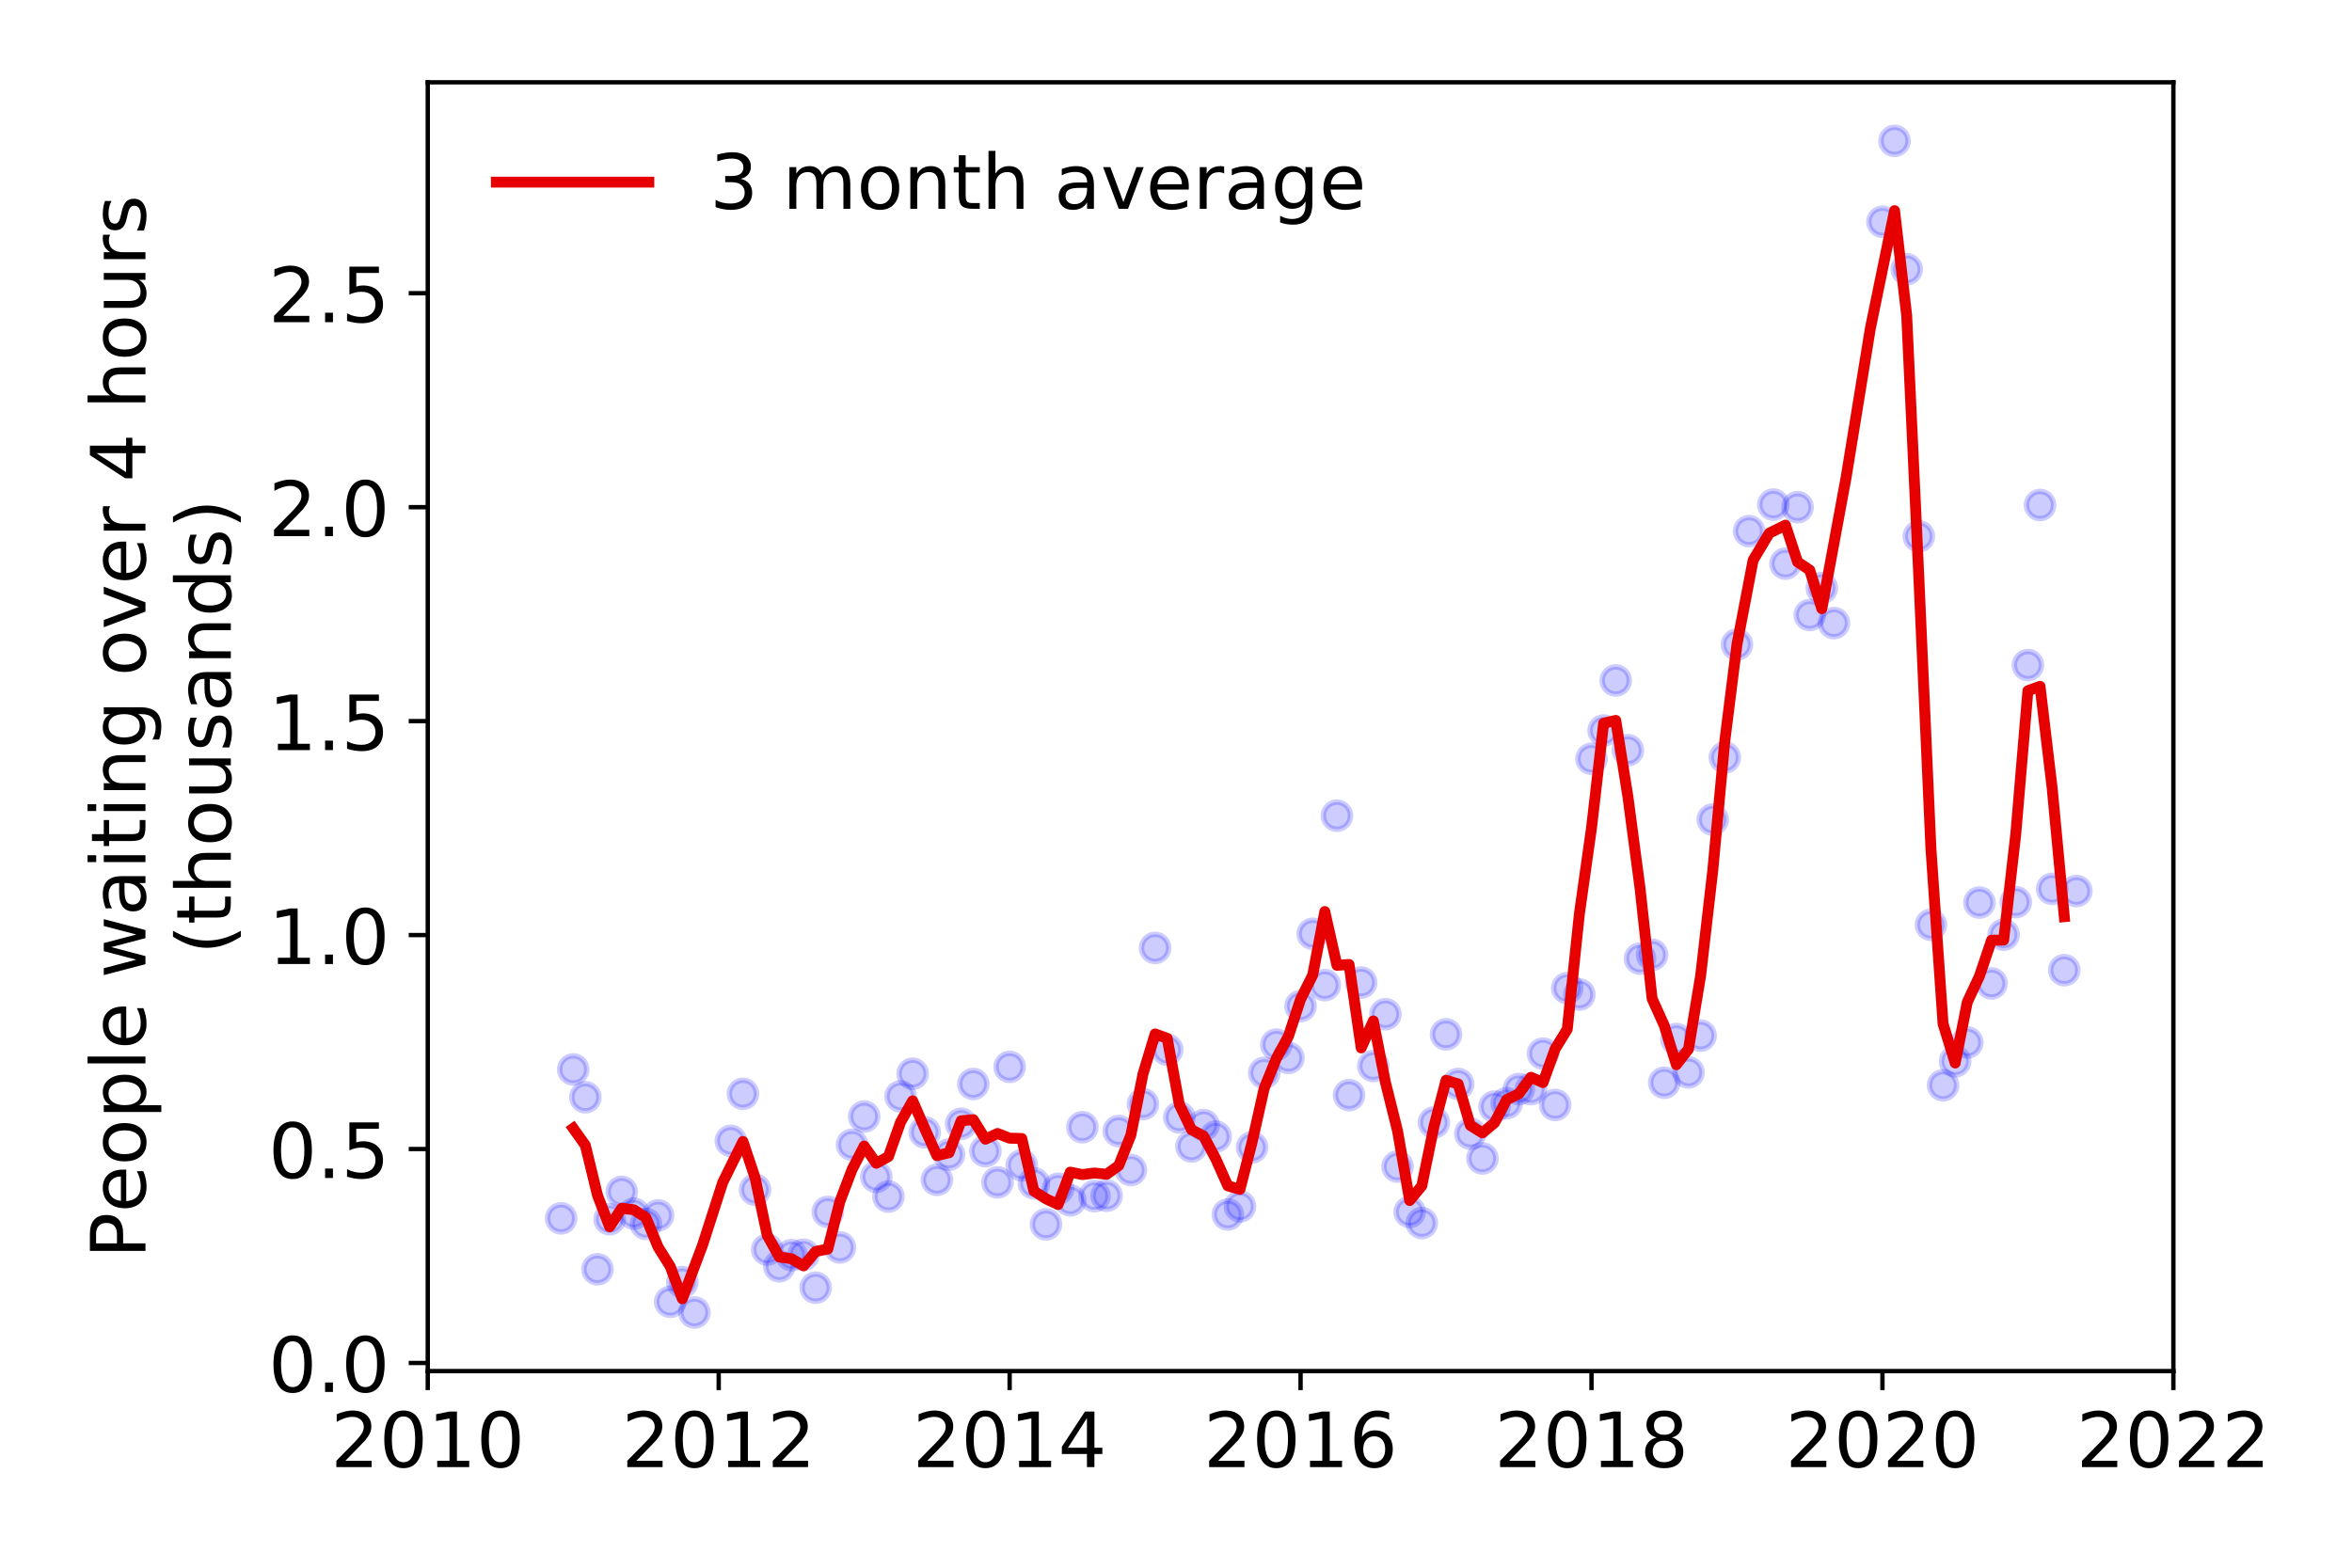 <?xml version="1.0" encoding="utf-8" standalone="no"?>
<!DOCTYPE svg PUBLIC "-//W3C//DTD SVG 1.1//EN"
  "http://www.w3.org/Graphics/SVG/1.1/DTD/svg11.dtd">
<!-- Created with matplotlib (https://matplotlib.org/) -->
<svg height="288pt" version="1.1" viewBox="0 0 432 288" width="432pt" xmlns="http://www.w3.org/2000/svg" xmlns:xlink="http://www.w3.org/1999/xlink">
 <defs>
  <style type="text/css">
*{stroke-linecap:butt;stroke-linejoin:round;}
  </style>
 </defs>
 <g id="figure_1">
  <g id="patch_1">
   <path d="M 0 288 
L 432 288 
L 432 0 
L 0 0 
z
" style="fill:#ffffff;"/>
  </g>
  <g id="axes_1">
   <g id="patch_2">
    <path d="M 78.57 251.88 
L 399.192 251.88 
L 399.192 15.12 
L 78.57 15.12 
z
" style="fill:#ffffff;"/>
   </g>
   <g id="matplotlib.axis_1">
    <g id="xtick_1">
     <g id="line2d_1">
      <defs>
       <path d="M 0 0 
L 0 3.5 
" id="mf8742d6512" style="stroke:#000000;stroke-width:0.8;"/>
      </defs>
      <g>
       <use style="stroke:#000000;stroke-width:0.8;" x="78.57" xlink:href="#mf8742d6512" y="251.88"/>
      </g>
     </g>
     <g id="text_1">
      <!-- 2010 -->
      <defs>
       <path d="M 19.188 8.297 
L 53.609 8.297 
L 53.609 0 
L 7.328 0 
L 7.328 8.297 
Q 12.938 14.109 22.625 23.891 
Q 32.328 33.688 34.812 36.531 
Q 39.547 41.844 41.422 45.531 
Q 43.312 49.219 43.312 52.781 
Q 43.312 58.594 39.234 62.25 
Q 35.156 65.922 28.609 65.922 
Q 23.969 65.922 18.812 64.312 
Q 13.672 62.703 7.812 59.422 
L 7.812 69.391 
Q 13.766 71.781 18.938 73 
Q 24.125 74.219 28.422 74.219 
Q 39.75 74.219 46.484 68.547 
Q 53.219 62.891 53.219 53.422 
Q 53.219 48.922 51.531 44.891 
Q 49.859 40.875 45.406 35.406 
Q 44.188 33.984 37.641 27.219 
Q 31.109 20.453 19.188 8.297 
z
" id="DejaVuSans-50"/>
       <path d="M 31.781 66.406 
Q 24.172 66.406 20.328 58.906 
Q 16.5 51.422 16.5 36.375 
Q 16.5 21.391 20.328 13.891 
Q 24.172 6.391 31.781 6.391 
Q 39.453 6.391 43.281 13.891 
Q 47.125 21.391 47.125 36.375 
Q 47.125 51.422 43.281 58.906 
Q 39.453 66.406 31.781 66.406 
z
M 31.781 74.219 
Q 44.047 74.219 50.516 64.516 
Q 56.984 54.828 56.984 36.375 
Q 56.984 17.969 50.516 8.266 
Q 44.047 -1.422 31.781 -1.422 
Q 19.531 -1.422 13.062 8.266 
Q 6.594 17.969 6.594 36.375 
Q 6.594 54.828 13.062 64.516 
Q 19.531 74.219 31.781 74.219 
z
" id="DejaVuSans-48"/>
       <path d="M 12.406 8.297 
L 28.516 8.297 
L 28.516 63.922 
L 10.984 60.406 
L 10.984 69.391 
L 28.422 72.906 
L 38.281 72.906 
L 38.281 8.297 
L 54.391 8.297 
L 54.391 0 
L 12.406 0 
z
" id="DejaVuSans-49"/>
      </defs>
      <g transform="translate(60.755 269.518)scale(0.14 -0.14)">
       <use xlink:href="#DejaVuSans-50"/>
       <use x="63.623" xlink:href="#DejaVuSans-48"/>
       <use x="127.246" xlink:href="#DejaVuSans-49"/>
       <use x="190.869" xlink:href="#DejaVuSans-48"/>
      </g>
     </g>
    </g>
    <g id="xtick_2">
     <g id="line2d_2">
      <g>
       <use style="stroke:#000000;stroke-width:0.8;" x="132.007" xlink:href="#mf8742d6512" y="251.88"/>
      </g>
     </g>
     <g id="text_2">
      <!-- 2012 -->
      <g transform="translate(114.192 269.518)scale(0.14 -0.14)">
       <use xlink:href="#DejaVuSans-50"/>
       <use x="63.623" xlink:href="#DejaVuSans-48"/>
       <use x="127.246" xlink:href="#DejaVuSans-49"/>
       <use x="190.869" xlink:href="#DejaVuSans-50"/>
      </g>
     </g>
    </g>
    <g id="xtick_3">
     <g id="line2d_3">
      <g>
       <use style="stroke:#000000;stroke-width:0.8;" x="185.444" xlink:href="#mf8742d6512" y="251.88"/>
      </g>
     </g>
     <g id="text_3">
      <!-- 2014 -->
      <defs>
       <path d="M 37.797 64.312 
L 12.891 25.391 
L 37.797 25.391 
z
M 35.203 72.906 
L 47.609 72.906 
L 47.609 25.391 
L 58.016 25.391 
L 58.016 17.188 
L 47.609 17.188 
L 47.609 0 
L 37.797 0 
L 37.797 17.188 
L 4.891 17.188 
L 4.891 26.703 
z
" id="DejaVuSans-52"/>
      </defs>
      <g transform="translate(167.629 269.518)scale(0.14 -0.14)">
       <use xlink:href="#DejaVuSans-50"/>
       <use x="63.623" xlink:href="#DejaVuSans-48"/>
       <use x="127.246" xlink:href="#DejaVuSans-49"/>
       <use x="190.869" xlink:href="#DejaVuSans-52"/>
      </g>
     </g>
    </g>
    <g id="xtick_4">
     <g id="line2d_4">
      <g>
       <use style="stroke:#000000;stroke-width:0.8;" x="238.881" xlink:href="#mf8742d6512" y="251.88"/>
      </g>
     </g>
     <g id="text_4">
      <!-- 2016 -->
      <defs>
       <path d="M 33.016 40.375 
Q 26.375 40.375 22.484 35.828 
Q 18.609 31.297 18.609 23.391 
Q 18.609 15.531 22.484 10.953 
Q 26.375 6.391 33.016 6.391 
Q 39.656 6.391 43.531 10.953 
Q 47.406 15.531 47.406 23.391 
Q 47.406 31.297 43.531 35.828 
Q 39.656 40.375 33.016 40.375 
z
M 52.594 71.297 
L 52.594 62.312 
Q 48.875 64.062 45.094 64.984 
Q 41.312 65.922 37.594 65.922 
Q 27.828 65.922 22.672 59.328 
Q 17.531 52.734 16.797 39.406 
Q 19.672 43.656 24.016 45.922 
Q 28.375 48.188 33.594 48.188 
Q 44.578 48.188 50.953 41.516 
Q 57.328 34.859 57.328 23.391 
Q 57.328 12.156 50.688 5.359 
Q 44.047 -1.422 33.016 -1.422 
Q 20.359 -1.422 13.672 8.266 
Q 6.984 17.969 6.984 36.375 
Q 6.984 53.656 15.188 63.938 
Q 23.391 74.219 37.203 74.219 
Q 40.922 74.219 44.703 73.484 
Q 48.484 72.75 52.594 71.297 
z
" id="DejaVuSans-54"/>
      </defs>
      <g transform="translate(221.066 269.518)scale(0.14 -0.14)">
       <use xlink:href="#DejaVuSans-50"/>
       <use x="63.623" xlink:href="#DejaVuSans-48"/>
       <use x="127.246" xlink:href="#DejaVuSans-49"/>
       <use x="190.869" xlink:href="#DejaVuSans-54"/>
      </g>
     </g>
    </g>
    <g id="xtick_5">
     <g id="line2d_5">
      <g>
       <use style="stroke:#000000;stroke-width:0.8;" x="292.318" xlink:href="#mf8742d6512" y="251.88"/>
      </g>
     </g>
     <g id="text_5">
      <!-- 2018 -->
      <defs>
       <path d="M 31.781 34.625 
Q 24.75 34.625 20.719 30.859 
Q 16.703 27.094 16.703 20.516 
Q 16.703 13.922 20.719 10.156 
Q 24.75 6.391 31.781 6.391 
Q 38.812 6.391 42.859 10.172 
Q 46.922 13.969 46.922 20.516 
Q 46.922 27.094 42.891 30.859 
Q 38.875 34.625 31.781 34.625 
z
M 21.922 38.812 
Q 15.578 40.375 12.031 44.719 
Q 8.5 49.078 8.5 55.328 
Q 8.5 64.062 14.719 69.141 
Q 20.953 74.219 31.781 74.219 
Q 42.672 74.219 48.875 69.141 
Q 55.078 64.062 55.078 55.328 
Q 55.078 49.078 51.531 44.719 
Q 48 40.375 41.703 38.812 
Q 48.828 37.156 52.797 32.312 
Q 56.781 27.484 56.781 20.516 
Q 56.781 9.906 50.312 4.234 
Q 43.844 -1.422 31.781 -1.422 
Q 19.734 -1.422 13.25 4.234 
Q 6.781 9.906 6.781 20.516 
Q 6.781 27.484 10.781 32.312 
Q 14.797 37.156 21.922 38.812 
z
M 18.312 54.391 
Q 18.312 48.734 21.844 45.562 
Q 25.391 42.391 31.781 42.391 
Q 38.141 42.391 41.719 45.562 
Q 45.312 48.734 45.312 54.391 
Q 45.312 60.062 41.719 63.234 
Q 38.141 66.406 31.781 66.406 
Q 25.391 66.406 21.844 63.234 
Q 18.312 60.062 18.312 54.391 
z
" id="DejaVuSans-56"/>
      </defs>
      <g transform="translate(274.503 269.518)scale(0.14 -0.14)">
       <use xlink:href="#DejaVuSans-50"/>
       <use x="63.623" xlink:href="#DejaVuSans-48"/>
       <use x="127.246" xlink:href="#DejaVuSans-49"/>
       <use x="190.869" xlink:href="#DejaVuSans-56"/>
      </g>
     </g>
    </g>
    <g id="xtick_6">
     <g id="line2d_6">
      <g>
       <use style="stroke:#000000;stroke-width:0.8;" x="345.755" xlink:href="#mf8742d6512" y="251.88"/>
      </g>
     </g>
     <g id="text_6">
      <!-- 2020 -->
      <g transform="translate(327.94 269.518)scale(0.14 -0.14)">
       <use xlink:href="#DejaVuSans-50"/>
       <use x="63.623" xlink:href="#DejaVuSans-48"/>
       <use x="127.246" xlink:href="#DejaVuSans-50"/>
       <use x="190.869" xlink:href="#DejaVuSans-48"/>
      </g>
     </g>
    </g>
    <g id="xtick_7">
     <g id="line2d_7">
      <g>
       <use style="stroke:#000000;stroke-width:0.8;" x="399.192" xlink:href="#mf8742d6512" y="251.88"/>
      </g>
     </g>
     <g id="text_7">
      <!-- 2022 -->
      <g transform="translate(381.377 269.518)scale(0.14 -0.14)">
       <use xlink:href="#DejaVuSans-50"/>
       <use x="63.623" xlink:href="#DejaVuSans-48"/>
       <use x="127.246" xlink:href="#DejaVuSans-50"/>
       <use x="190.869" xlink:href="#DejaVuSans-50"/>
      </g>
     </g>
    </g>
   </g>
   <g id="matplotlib.axis_2">
    <g id="ytick_1">
     <g id="line2d_8">
      <defs>
       <path d="M 0 0 
L -3.5 0 
" id="mf21aa7da77" style="stroke:#000000;stroke-width:0.8;"/>
      </defs>
      <g>
       <use style="stroke:#000000;stroke-width:0.8;" x="78.57" xlink:href="#mf21aa7da77" y="250.394"/>
      </g>
     </g>
     <g id="text_8">
      <!-- 0.0 -->
      <defs>
       <path d="M 10.688 12.406 
L 21 12.406 
L 21 0 
L 10.688 0 
z
" id="DejaVuSans-46"/>
      </defs>
      <g transform="translate(49.306 255.713)scale(0.14 -0.14)">
       <use xlink:href="#DejaVuSans-48"/>
       <use x="63.623" xlink:href="#DejaVuSans-46"/>
       <use x="95.41" xlink:href="#DejaVuSans-48"/>
      </g>
     </g>
    </g>
    <g id="ytick_2">
     <g id="line2d_9">
      <g>
       <use style="stroke:#000000;stroke-width:0.8;" x="78.57" xlink:href="#mf21aa7da77" y="211.089"/>
      </g>
     </g>
     <g id="text_9">
      <!-- 0.5 -->
      <defs>
       <path d="M 10.797 72.906 
L 49.516 72.906 
L 49.516 64.594 
L 19.828 64.594 
L 19.828 46.734 
Q 21.969 47.469 24.109 47.828 
Q 26.266 48.188 28.422 48.188 
Q 40.625 48.188 47.75 41.5 
Q 54.891 34.812 54.891 23.391 
Q 54.891 11.625 47.562 5.094 
Q 40.234 -1.422 26.906 -1.422 
Q 22.312 -1.422 17.547 -0.641 
Q 12.797 0.141 7.719 1.703 
L 7.719 11.625 
Q 12.109 9.234 16.797 8.062 
Q 21.484 6.891 26.703 6.891 
Q 35.156 6.891 40.078 11.328 
Q 45.016 15.766 45.016 23.391 
Q 45.016 31 40.078 35.438 
Q 35.156 39.891 26.703 39.891 
Q 22.75 39.891 18.812 39.016 
Q 14.891 38.141 10.797 36.281 
z
" id="DejaVuSans-53"/>
      </defs>
      <g transform="translate(49.306 216.408)scale(0.14 -0.14)">
       <use xlink:href="#DejaVuSans-48"/>
       <use x="63.623" xlink:href="#DejaVuSans-46"/>
       <use x="95.41" xlink:href="#DejaVuSans-53"/>
      </g>
     </g>
    </g>
    <g id="ytick_3">
     <g id="line2d_10">
      <g>
       <use style="stroke:#000000;stroke-width:0.8;" x="78.57" xlink:href="#mf21aa7da77" y="171.783"/>
      </g>
     </g>
     <g id="text_10">
      <!-- 1.0 -->
      <g transform="translate(49.306 177.102)scale(0.14 -0.14)">
       <use xlink:href="#DejaVuSans-49"/>
       <use x="63.623" xlink:href="#DejaVuSans-46"/>
       <use x="95.41" xlink:href="#DejaVuSans-48"/>
      </g>
     </g>
    </g>
    <g id="ytick_4">
     <g id="line2d_11">
      <g>
       <use style="stroke:#000000;stroke-width:0.8;" x="78.57" xlink:href="#mf21aa7da77" y="132.478"/>
      </g>
     </g>
     <g id="text_11">
      <!-- 1.5 -->
      <g transform="translate(49.306 137.797)scale(0.14 -0.14)">
       <use xlink:href="#DejaVuSans-49"/>
       <use x="63.623" xlink:href="#DejaVuSans-46"/>
       <use x="95.41" xlink:href="#DejaVuSans-53"/>
      </g>
     </g>
    </g>
    <g id="ytick_5">
     <g id="line2d_12">
      <g>
       <use style="stroke:#000000;stroke-width:0.8;" x="78.57" xlink:href="#mf21aa7da77" y="93.173"/>
      </g>
     </g>
     <g id="text_12">
      <!-- 2.0 -->
      <g transform="translate(49.306 98.492)scale(0.14 -0.14)">
       <use xlink:href="#DejaVuSans-50"/>
       <use x="63.623" xlink:href="#DejaVuSans-46"/>
       <use x="95.41" xlink:href="#DejaVuSans-48"/>
      </g>
     </g>
    </g>
    <g id="ytick_6">
     <g id="line2d_13">
      <g>
       <use style="stroke:#000000;stroke-width:0.8;" x="78.57" xlink:href="#mf21aa7da77" y="53.867"/>
      </g>
     </g>
     <g id="text_13">
      <!-- 2.5 -->
      <g transform="translate(49.306 59.186)scale(0.14 -0.14)">
       <use xlink:href="#DejaVuSans-50"/>
       <use x="63.623" xlink:href="#DejaVuSans-46"/>
       <use x="95.41" xlink:href="#DejaVuSans-53"/>
      </g>
     </g>
    </g>
    <g id="text_14">
     <!-- People waiting over 4 hours -->
     <defs>
      <path d="M 19.672 64.797 
L 19.672 37.406 
L 32.078 37.406 
Q 38.969 37.406 42.719 40.969 
Q 46.484 44.531 46.484 51.125 
Q 46.484 57.672 42.719 61.234 
Q 38.969 64.797 32.078 64.797 
z
M 9.812 72.906 
L 32.078 72.906 
Q 44.344 72.906 50.609 67.359 
Q 56.891 61.812 56.891 51.125 
Q 56.891 40.328 50.609 34.812 
Q 44.344 29.297 32.078 29.297 
L 19.672 29.297 
L 19.672 0 
L 9.812 0 
z
" id="DejaVuSans-80"/>
      <path d="M 56.203 29.594 
L 56.203 25.203 
L 14.891 25.203 
Q 15.484 15.922 20.484 11.062 
Q 25.484 6.203 34.422 6.203 
Q 39.594 6.203 44.453 7.469 
Q 49.312 8.734 54.109 11.281 
L 54.109 2.781 
Q 49.266 0.734 44.188 -0.344 
Q 39.109 -1.422 33.891 -1.422 
Q 20.797 -1.422 13.156 6.188 
Q 5.516 13.812 5.516 26.812 
Q 5.516 40.234 12.766 48.109 
Q 20.016 56 32.328 56 
Q 43.359 56 49.781 48.891 
Q 56.203 41.797 56.203 29.594 
z
M 47.219 32.234 
Q 47.125 39.594 43.094 43.984 
Q 39.062 48.391 32.422 48.391 
Q 24.906 48.391 20.391 44.141 
Q 15.875 39.891 15.188 32.172 
z
" id="DejaVuSans-101"/>
      <path d="M 30.609 48.391 
Q 23.391 48.391 19.188 42.75 
Q 14.984 37.109 14.984 27.297 
Q 14.984 17.484 19.156 11.844 
Q 23.344 6.203 30.609 6.203 
Q 37.797 6.203 41.984 11.859 
Q 46.188 17.531 46.188 27.297 
Q 46.188 37.016 41.984 42.703 
Q 37.797 48.391 30.609 48.391 
z
M 30.609 56 
Q 42.328 56 49.016 48.375 
Q 55.719 40.766 55.719 27.297 
Q 55.719 13.875 49.016 6.219 
Q 42.328 -1.422 30.609 -1.422 
Q 18.844 -1.422 12.172 6.219 
Q 5.516 13.875 5.516 27.297 
Q 5.516 40.766 12.172 48.375 
Q 18.844 56 30.609 56 
z
" id="DejaVuSans-111"/>
      <path d="M 18.109 8.203 
L 18.109 -20.797 
L 9.078 -20.797 
L 9.078 54.688 
L 18.109 54.688 
L 18.109 46.391 
Q 20.953 51.266 25.266 53.625 
Q 29.594 56 35.594 56 
Q 45.562 56 51.781 48.094 
Q 58.016 40.188 58.016 27.297 
Q 58.016 14.406 51.781 6.484 
Q 45.562 -1.422 35.594 -1.422 
Q 29.594 -1.422 25.266 0.953 
Q 20.953 3.328 18.109 8.203 
z
M 48.688 27.297 
Q 48.688 37.203 44.609 42.844 
Q 40.531 48.484 33.406 48.484 
Q 26.266 48.484 22.188 42.844 
Q 18.109 37.203 18.109 27.297 
Q 18.109 17.391 22.188 11.75 
Q 26.266 6.109 33.406 6.109 
Q 40.531 6.109 44.609 11.75 
Q 48.688 17.391 48.688 27.297 
z
" id="DejaVuSans-112"/>
      <path d="M 9.422 75.984 
L 18.406 75.984 
L 18.406 0 
L 9.422 0 
z
" id="DejaVuSans-108"/>
      <path id="DejaVuSans-32"/>
      <path d="M 4.203 54.688 
L 13.188 54.688 
L 24.422 12.016 
L 35.594 54.688 
L 46.188 54.688 
L 57.422 12.016 
L 68.609 54.688 
L 77.594 54.688 
L 63.281 0 
L 52.688 0 
L 40.922 44.828 
L 29.109 0 
L 18.5 0 
z
" id="DejaVuSans-119"/>
      <path d="M 34.281 27.484 
Q 23.391 27.484 19.188 25 
Q 14.984 22.516 14.984 16.5 
Q 14.984 11.719 18.141 8.906 
Q 21.297 6.109 26.703 6.109 
Q 34.188 6.109 38.703 11.406 
Q 43.219 16.703 43.219 25.484 
L 43.219 27.484 
z
M 52.203 31.203 
L 52.203 0 
L 43.219 0 
L 43.219 8.297 
Q 40.141 3.328 35.547 0.953 
Q 30.953 -1.422 24.312 -1.422 
Q 15.922 -1.422 10.953 3.297 
Q 6 8.016 6 15.922 
Q 6 25.141 12.172 29.828 
Q 18.359 34.516 30.609 34.516 
L 43.219 34.516 
L 43.219 35.406 
Q 43.219 41.609 39.141 45 
Q 35.062 48.391 27.688 48.391 
Q 23 48.391 18.547 47.266 
Q 14.109 46.141 10.016 43.891 
L 10.016 52.203 
Q 14.938 54.109 19.578 55.047 
Q 24.219 56 28.609 56 
Q 40.484 56 46.344 49.844 
Q 52.203 43.703 52.203 31.203 
z
" id="DejaVuSans-97"/>
      <path d="M 9.422 54.688 
L 18.406 54.688 
L 18.406 0 
L 9.422 0 
z
M 9.422 75.984 
L 18.406 75.984 
L 18.406 64.594 
L 9.422 64.594 
z
" id="DejaVuSans-105"/>
      <path d="M 18.312 70.219 
L 18.312 54.688 
L 36.812 54.688 
L 36.812 47.703 
L 18.312 47.703 
L 18.312 18.016 
Q 18.312 11.328 20.141 9.422 
Q 21.969 7.516 27.594 7.516 
L 36.812 7.516 
L 36.812 0 
L 27.594 0 
Q 17.188 0 13.234 3.875 
Q 9.281 7.766 9.281 18.016 
L 9.281 47.703 
L 2.688 47.703 
L 2.688 54.688 
L 9.281 54.688 
L 9.281 70.219 
z
" id="DejaVuSans-116"/>
      <path d="M 54.891 33.016 
L 54.891 0 
L 45.906 0 
L 45.906 32.719 
Q 45.906 40.484 42.875 44.328 
Q 39.844 48.188 33.797 48.188 
Q 26.516 48.188 22.312 43.547 
Q 18.109 38.922 18.109 30.906 
L 18.109 0 
L 9.078 0 
L 9.078 54.688 
L 18.109 54.688 
L 18.109 46.188 
Q 21.344 51.125 25.703 53.562 
Q 30.078 56 35.797 56 
Q 45.219 56 50.047 50.172 
Q 54.891 44.344 54.891 33.016 
z
" id="DejaVuSans-110"/>
      <path d="M 45.406 27.984 
Q 45.406 37.75 41.375 43.109 
Q 37.359 48.484 30.078 48.484 
Q 22.859 48.484 18.828 43.109 
Q 14.797 37.75 14.797 27.984 
Q 14.797 18.266 18.828 12.891 
Q 22.859 7.516 30.078 7.516 
Q 37.359 7.516 41.375 12.891 
Q 45.406 18.266 45.406 27.984 
z
M 54.391 6.781 
Q 54.391 -7.172 48.188 -13.984 
Q 42 -20.797 29.203 -20.797 
Q 24.469 -20.797 20.266 -20.094 
Q 16.062 -19.391 12.109 -17.922 
L 12.109 -9.188 
Q 16.062 -11.328 19.922 -12.344 
Q 23.781 -13.375 27.781 -13.375 
Q 36.625 -13.375 41.016 -8.766 
Q 45.406 -4.156 45.406 5.172 
L 45.406 9.625 
Q 42.625 4.781 38.281 2.391 
Q 33.938 0 27.875 0 
Q 17.828 0 11.672 7.656 
Q 5.516 15.328 5.516 27.984 
Q 5.516 40.672 11.672 48.328 
Q 17.828 56 27.875 56 
Q 33.938 56 38.281 53.609 
Q 42.625 51.219 45.406 46.391 
L 45.406 54.688 
L 54.391 54.688 
z
" id="DejaVuSans-103"/>
      <path d="M 2.984 54.688 
L 12.5 54.688 
L 29.594 8.797 
L 46.688 54.688 
L 56.203 54.688 
L 35.688 0 
L 23.484 0 
z
" id="DejaVuSans-118"/>
      <path d="M 41.109 46.297 
Q 39.594 47.172 37.812 47.578 
Q 36.031 48 33.891 48 
Q 26.266 48 22.188 43.047 
Q 18.109 38.094 18.109 28.812 
L 18.109 0 
L 9.078 0 
L 9.078 54.688 
L 18.109 54.688 
L 18.109 46.188 
Q 20.953 51.172 25.484 53.578 
Q 30.031 56 36.531 56 
Q 37.453 56 38.578 55.875 
Q 39.703 55.766 41.062 55.516 
z
" id="DejaVuSans-114"/>
      <path d="M 54.891 33.016 
L 54.891 0 
L 45.906 0 
L 45.906 32.719 
Q 45.906 40.484 42.875 44.328 
Q 39.844 48.188 33.797 48.188 
Q 26.516 48.188 22.312 43.547 
Q 18.109 38.922 18.109 30.906 
L 18.109 0 
L 9.078 0 
L 9.078 75.984 
L 18.109 75.984 
L 18.109 46.188 
Q 21.344 51.125 25.703 53.562 
Q 30.078 56 35.797 56 
Q 45.219 56 50.047 50.172 
Q 54.891 44.344 54.891 33.016 
z
" id="DejaVuSans-104"/>
      <path d="M 8.5 21.578 
L 8.5 54.688 
L 17.484 54.688 
L 17.484 21.922 
Q 17.484 14.156 20.5 10.266 
Q 23.531 6.391 29.594 6.391 
Q 36.859 6.391 41.078 11.031 
Q 45.312 15.672 45.312 23.688 
L 45.312 54.688 
L 54.297 54.688 
L 54.297 0 
L 45.312 0 
L 45.312 8.406 
Q 42.047 3.422 37.719 1 
Q 33.406 -1.422 27.688 -1.422 
Q 18.266 -1.422 13.375 4.438 
Q 8.5 10.297 8.5 21.578 
z
M 31.109 56 
z
" id="DejaVuSans-117"/>
      <path d="M 44.281 53.078 
L 44.281 44.578 
Q 40.484 46.531 36.375 47.5 
Q 32.281 48.484 27.875 48.484 
Q 21.188 48.484 17.844 46.438 
Q 14.5 44.391 14.5 40.281 
Q 14.5 37.156 16.891 35.375 
Q 19.281 33.594 26.516 31.984 
L 29.594 31.297 
Q 39.156 29.25 43.188 25.516 
Q 47.219 21.781 47.219 15.094 
Q 47.219 7.469 41.188 3.016 
Q 35.156 -1.422 24.609 -1.422 
Q 20.219 -1.422 15.453 -0.562 
Q 10.688 0.297 5.422 2 
L 5.422 11.281 
Q 10.406 8.688 15.234 7.391 
Q 20.062 6.109 24.812 6.109 
Q 31.156 6.109 34.562 8.281 
Q 37.984 10.453 37.984 14.406 
Q 37.984 18.062 35.516 20.016 
Q 33.062 21.969 24.703 23.781 
L 21.578 24.516 
Q 13.234 26.266 9.516 29.906 
Q 5.812 33.547 5.812 39.891 
Q 5.812 47.609 11.281 51.797 
Q 16.75 56 26.812 56 
Q 31.781 56 36.172 55.266 
Q 40.578 54.547 44.281 53.078 
z
" id="DejaVuSans-115"/>
     </defs>
     <g transform="translate(26.717 231.175)rotate(-90)scale(0.14 -0.14)">
      <use xlink:href="#DejaVuSans-80"/>
      <use x="60.256" xlink:href="#DejaVuSans-101"/>
      <use x="121.779" xlink:href="#DejaVuSans-111"/>
      <use x="182.961" xlink:href="#DejaVuSans-112"/>
      <use x="246.438" xlink:href="#DejaVuSans-108"/>
      <use x="274.221" xlink:href="#DejaVuSans-101"/>
      <use x="335.744" xlink:href="#DejaVuSans-32"/>
      <use x="367.531" xlink:href="#DejaVuSans-119"/>
      <use x="449.318" xlink:href="#DejaVuSans-97"/>
      <use x="510.598" xlink:href="#DejaVuSans-105"/>
      <use x="538.381" xlink:href="#DejaVuSans-116"/>
      <use x="577.59" xlink:href="#DejaVuSans-105"/>
      <use x="605.373" xlink:href="#DejaVuSans-110"/>
      <use x="668.752" xlink:href="#DejaVuSans-103"/>
      <use x="732.229" xlink:href="#DejaVuSans-32"/>
      <use x="764.016" xlink:href="#DejaVuSans-111"/>
      <use x="825.197" xlink:href="#DejaVuSans-118"/>
      <use x="884.377" xlink:href="#DejaVuSans-101"/>
      <use x="945.9" xlink:href="#DejaVuSans-114"/>
      <use x="987.014" xlink:href="#DejaVuSans-32"/>
      <use x="1018.801" xlink:href="#DejaVuSans-52"/>
      <use x="1082.424" xlink:href="#DejaVuSans-32"/>
      <use x="1114.211" xlink:href="#DejaVuSans-104"/>
      <use x="1177.59" xlink:href="#DejaVuSans-111"/>
      <use x="1238.771" xlink:href="#DejaVuSans-117"/>
      <use x="1302.15" xlink:href="#DejaVuSans-114"/>
      <use x="1343.264" xlink:href="#DejaVuSans-115"/>
     </g>
     <!-- (thousands) -->
     <defs>
      <path d="M 31 75.875 
Q 24.469 64.656 21.281 53.656 
Q 18.109 42.672 18.109 31.391 
Q 18.109 20.125 21.312 9.062 
Q 24.516 -2 31 -13.188 
L 23.188 -13.188 
Q 15.875 -1.703 12.234 9.375 
Q 8.594 20.453 8.594 31.391 
Q 8.594 42.281 12.203 53.312 
Q 15.828 64.359 23.188 75.875 
z
" id="DejaVuSans-40"/>
      <path d="M 45.406 46.391 
L 45.406 75.984 
L 54.391 75.984 
L 54.391 0 
L 45.406 0 
L 45.406 8.203 
Q 42.578 3.328 38.25 0.953 
Q 33.938 -1.422 27.875 -1.422 
Q 17.969 -1.422 11.734 6.484 
Q 5.516 14.406 5.516 27.297 
Q 5.516 40.188 11.734 48.094 
Q 17.969 56 27.875 56 
Q 33.938 56 38.25 53.625 
Q 42.578 51.266 45.406 46.391 
z
M 14.797 27.297 
Q 14.797 17.391 18.875 11.75 
Q 22.953 6.109 30.078 6.109 
Q 37.203 6.109 41.297 11.75 
Q 45.406 17.391 45.406 27.297 
Q 45.406 37.203 41.297 42.844 
Q 37.203 48.484 30.078 48.484 
Q 22.953 48.484 18.875 42.844 
Q 14.797 37.203 14.797 27.297 
z
" id="DejaVuSans-100"/>
      <path d="M 8.016 75.875 
L 15.828 75.875 
Q 23.141 64.359 26.781 53.312 
Q 30.422 42.281 30.422 31.391 
Q 30.422 20.453 26.781 9.375 
Q 23.141 -1.703 15.828 -13.188 
L 8.016 -13.188 
Q 14.5 -2 17.703 9.062 
Q 20.906 20.125 20.906 31.391 
Q 20.906 42.672 17.703 53.656 
Q 14.5 64.656 8.016 75.875 
z
" id="DejaVuSans-41"/>
     </defs>
     <g transform="translate(42.394 175.325)rotate(-90)scale(0.14 -0.14)">
      <use xlink:href="#DejaVuSans-40"/>
      <use x="39.014" xlink:href="#DejaVuSans-116"/>
      <use x="78.223" xlink:href="#DejaVuSans-104"/>
      <use x="141.602" xlink:href="#DejaVuSans-111"/>
      <use x="202.783" xlink:href="#DejaVuSans-117"/>
      <use x="266.162" xlink:href="#DejaVuSans-115"/>
      <use x="318.262" xlink:href="#DejaVuSans-97"/>
      <use x="379.541" xlink:href="#DejaVuSans-110"/>
      <use x="442.92" xlink:href="#DejaVuSans-100"/>
      <use x="506.396" xlink:href="#DejaVuSans-115"/>
      <use x="558.496" xlink:href="#DejaVuSans-41"/>
     </g>
    </g>
   </g>
   <g id="line2d_14">
    <defs>
     <path d="M 0 2.5 
C 0.663 2.5 1.299 2.237 1.768 1.768 
C 2.237 1.299 2.5 0.663 2.5 0 
C 2.5 -0.663 2.237 -1.299 1.768 -1.768 
C 1.299 -2.237 0.663 -2.5 0 -2.5 
C -0.663 -2.5 -1.299 -2.237 -1.768 -1.768 
C -2.237 -1.299 -2.5 -0.663 -2.5 0 
C -2.5 0.663 -2.237 1.299 -1.768 1.768 
C -1.299 2.237 -0.663 2.5 0 2.5 
z
" id="m18b1419829" style="stroke:#0000ff;stroke-opacity:0.2;"/>
    </defs>
    <g clip-path="url(#p294e693691)">
     <use style="fill:#0000ff;fill-opacity:0.2;stroke:#0000ff;stroke-opacity:0.2;" x="381.38" xlink:href="#m18b1419829" y="163.687"/>
     <use style="fill:#0000ff;fill-opacity:0.2;stroke:#0000ff;stroke-opacity:0.2;" x="379.154" xlink:href="#m18b1419829" y="178.23"/>
     <use style="fill:#0000ff;fill-opacity:0.2;stroke:#0000ff;stroke-opacity:0.2;" x="376.927" xlink:href="#m18b1419829" y="163.293"/>
     <use style="fill:#0000ff;fill-opacity:0.2;stroke:#0000ff;stroke-opacity:0.2;" x="374.701" xlink:href="#m18b1419829" y="92.78"/>
     <use style="fill:#0000ff;fill-opacity:0.2;stroke:#0000ff;stroke-opacity:0.2;" x="372.474" xlink:href="#m18b1419829" y="122.18"/>
     <use style="fill:#0000ff;fill-opacity:0.2;stroke:#0000ff;stroke-opacity:0.2;" x="370.247" xlink:href="#m18b1419829" y="165.73"/>
     <use style="fill:#0000ff;fill-opacity:0.2;stroke:#0000ff;stroke-opacity:0.2;" x="368.021" xlink:href="#m18b1419829" y="171.705"/>
     <use style="fill:#0000ff;fill-opacity:0.2;stroke:#0000ff;stroke-opacity:0.2;" x="365.794" xlink:href="#m18b1419829" y="180.666"/>
     <use style="fill:#0000ff;fill-opacity:0.2;stroke:#0000ff;stroke-opacity:0.2;" x="363.568" xlink:href="#m18b1419829" y="165.809"/>
     <use style="fill:#0000ff;fill-opacity:0.2;stroke:#0000ff;stroke-opacity:0.2;" x="361.341" xlink:href="#m18b1419829" y="191.515"/>
     <use style="fill:#0000ff;fill-opacity:0.2;stroke:#0000ff;stroke-opacity:0.2;" x="359.115" xlink:href="#m18b1419829" y="194.974"/>
     <use style="fill:#0000ff;fill-opacity:0.2;stroke:#0000ff;stroke-opacity:0.2;" x="356.888" xlink:href="#m18b1419829" y="199.376"/>
     <use style="fill:#0000ff;fill-opacity:0.2;stroke:#0000ff;stroke-opacity:0.2;" x="354.662" xlink:href="#m18b1419829" y="169.897"/>
     <use style="fill:#0000ff;fill-opacity:0.2;stroke:#0000ff;stroke-opacity:0.2;" x="352.435" xlink:href="#m18b1419829" y="98.518"/>
     <use style="fill:#0000ff;fill-opacity:0.2;stroke:#0000ff;stroke-opacity:0.2;" x="350.209" xlink:href="#m18b1419829" y="49.465"/>
     <use style="fill:#0000ff;fill-opacity:0.2;stroke:#0000ff;stroke-opacity:0.2;" x="347.982" xlink:href="#m18b1419829" y="25.882"/>
     <use style="fill:#0000ff;fill-opacity:0.2;stroke:#0000ff;stroke-opacity:0.2;" x="345.755" xlink:href="#m18b1419829" y="40.739"/>
     <use style="fill:#0000ff;fill-opacity:0.2;stroke:#0000ff;stroke-opacity:0.2;" x="336.849" xlink:href="#m18b1419829" y="114.476"/>
     <use style="fill:#0000ff;fill-opacity:0.2;stroke:#0000ff;stroke-opacity:0.2;" x="334.623" xlink:href="#m18b1419829" y="108.03"/>
     <use style="fill:#0000ff;fill-opacity:0.2;stroke:#0000ff;stroke-opacity:0.2;" x="332.396" xlink:href="#m18b1419829" y="112.983"/>
     <use style="fill:#0000ff;fill-opacity:0.2;stroke:#0000ff;stroke-opacity:0.2;" x="330.17" xlink:href="#m18b1419829" y="93.173"/>
     <use style="fill:#0000ff;fill-opacity:0.2;stroke:#0000ff;stroke-opacity:0.2;" x="327.943" xlink:href="#m18b1419829" y="103.549"/>
     <use style="fill:#0000ff;fill-opacity:0.2;stroke:#0000ff;stroke-opacity:0.2;" x="325.717" xlink:href="#m18b1419829" y="92.701"/>
     <use style="fill:#0000ff;fill-opacity:0.2;stroke:#0000ff;stroke-opacity:0.2;" x="321.263" xlink:href="#m18b1419829" y="97.575"/>
     <use style="fill:#0000ff;fill-opacity:0.2;stroke:#0000ff;stroke-opacity:0.2;" x="319.037" xlink:href="#m18b1419829" y="118.407"/>
     <use style="fill:#0000ff;fill-opacity:0.2;stroke:#0000ff;stroke-opacity:0.2;" x="316.81" xlink:href="#m18b1419829" y="139.16"/>
     <use style="fill:#0000ff;fill-opacity:0.2;stroke:#0000ff;stroke-opacity:0.2;" x="314.584" xlink:href="#m18b1419829" y="150.559"/>
     <use style="fill:#0000ff;fill-opacity:0.2;stroke:#0000ff;stroke-opacity:0.2;" x="312.357" xlink:href="#m18b1419829" y="190.257"/>
     <use style="fill:#0000ff;fill-opacity:0.2;stroke:#0000ff;stroke-opacity:0.2;" x="310.131" xlink:href="#m18b1419829" y="197.018"/>
     <use style="fill:#0000ff;fill-opacity:0.2;stroke:#0000ff;stroke-opacity:0.2;" x="307.904" xlink:href="#m18b1419829" y="190.886"/>
     <use style="fill:#0000ff;fill-opacity:0.2;stroke:#0000ff;stroke-opacity:0.2;" x="305.678" xlink:href="#m18b1419829" y="198.904"/>
     <use style="fill:#0000ff;fill-opacity:0.2;stroke:#0000ff;stroke-opacity:0.2;" x="303.451" xlink:href="#m18b1419829" y="175.4"/>
     <use style="fill:#0000ff;fill-opacity:0.2;stroke:#0000ff;stroke-opacity:0.2;" x="301.225" xlink:href="#m18b1419829" y="176.107"/>
     <use style="fill:#0000ff;fill-opacity:0.2;stroke:#0000ff;stroke-opacity:0.2;" x="298.998" xlink:href="#m18b1419829" y="137.824"/>
     <use style="fill:#0000ff;fill-opacity:0.2;stroke:#0000ff;stroke-opacity:0.2;" x="296.771" xlink:href="#m18b1419829" y="125.01"/>
     <use style="fill:#0000ff;fill-opacity:0.2;stroke:#0000ff;stroke-opacity:0.2;" x="294.545" xlink:href="#m18b1419829" y="134.207"/>
     <use style="fill:#0000ff;fill-opacity:0.2;stroke:#0000ff;stroke-opacity:0.2;" x="292.318" xlink:href="#m18b1419829" y="139.396"/>
     <use style="fill:#0000ff;fill-opacity:0.2;stroke:#0000ff;stroke-opacity:0.2;" x="290.092" xlink:href="#m18b1419829" y="182.71"/>
     <use style="fill:#0000ff;fill-opacity:0.2;stroke:#0000ff;stroke-opacity:0.2;" x="287.865" xlink:href="#m18b1419829" y="181.531"/>
     <use style="fill:#0000ff;fill-opacity:0.2;stroke:#0000ff;stroke-opacity:0.2;" x="285.639" xlink:href="#m18b1419829" y="202.992"/>
     <use style="fill:#0000ff;fill-opacity:0.2;stroke:#0000ff;stroke-opacity:0.2;" x="283.412" xlink:href="#m18b1419829" y="193.559"/>
     <use style="fill:#0000ff;fill-opacity:0.2;stroke:#0000ff;stroke-opacity:0.2;" x="281.186" xlink:href="#m18b1419829" y="200.083"/>
     <use style="fill:#0000ff;fill-opacity:0.2;stroke:#0000ff;stroke-opacity:0.2;" x="278.959" xlink:href="#m18b1419829" y="200.083"/>
     <use style="fill:#0000ff;fill-opacity:0.2;stroke:#0000ff;stroke-opacity:0.2;" x="276.733" xlink:href="#m18b1419829" y="202.678"/>
     <use style="fill:#0000ff;fill-opacity:0.2;stroke:#0000ff;stroke-opacity:0.2;" x="274.506" xlink:href="#m18b1419829" y="203.306"/>
     <use style="fill:#0000ff;fill-opacity:0.2;stroke:#0000ff;stroke-opacity:0.2;" x="272.279" xlink:href="#m18b1419829" y="212.818"/>
     <use style="fill:#0000ff;fill-opacity:0.2;stroke:#0000ff;stroke-opacity:0.2;" x="270.053" xlink:href="#m18b1419829" y="208.259"/>
     <use style="fill:#0000ff;fill-opacity:0.2;stroke:#0000ff;stroke-opacity:0.2;" x="267.826" xlink:href="#m18b1419829" y="199.14"/>
     <use style="fill:#0000ff;fill-opacity:0.2;stroke:#0000ff;stroke-opacity:0.2;" x="265.6" xlink:href="#m18b1419829" y="190.021"/>
     <use style="fill:#0000ff;fill-opacity:0.2;stroke:#0000ff;stroke-opacity:0.2;" x="263.373" xlink:href="#m18b1419829" y="206.215"/>
     <use style="fill:#0000ff;fill-opacity:0.2;stroke:#0000ff;stroke-opacity:0.2;" x="261.147" xlink:href="#m18b1419829" y="224.689"/>
     <use style="fill:#0000ff;fill-opacity:0.2;stroke:#0000ff;stroke-opacity:0.2;" x="258.92" xlink:href="#m18b1419829" y="222.645"/>
     <use style="fill:#0000ff;fill-opacity:0.2;stroke:#0000ff;stroke-opacity:0.2;" x="256.694" xlink:href="#m18b1419829" y="214.312"/>
     <use style="fill:#0000ff;fill-opacity:0.2;stroke:#0000ff;stroke-opacity:0.2;" x="254.467" xlink:href="#m18b1419829" y="186.326"/>
     <use style="fill:#0000ff;fill-opacity:0.2;stroke:#0000ff;stroke-opacity:0.2;" x="252.241" xlink:href="#m18b1419829" y="195.838"/>
     <use style="fill:#0000ff;fill-opacity:0.2;stroke:#0000ff;stroke-opacity:0.2;" x="250.014" xlink:href="#m18b1419829" y="180.509"/>
     <use style="fill:#0000ff;fill-opacity:0.2;stroke:#0000ff;stroke-opacity:0.2;" x="247.787" xlink:href="#m18b1419829" y="201.184"/>
     <use style="fill:#0000ff;fill-opacity:0.2;stroke:#0000ff;stroke-opacity:0.2;" x="245.561" xlink:href="#m18b1419829" y="149.851"/>
     <use style="fill:#0000ff;fill-opacity:0.2;stroke:#0000ff;stroke-opacity:0.2;" x="243.334" xlink:href="#m18b1419829" y="180.981"/>
     <use style="fill:#0000ff;fill-opacity:0.2;stroke:#0000ff;stroke-opacity:0.2;" x="241.108" xlink:href="#m18b1419829" y="171.548"/>
     <use style="fill:#0000ff;fill-opacity:0.2;stroke:#0000ff;stroke-opacity:0.2;" x="238.881" xlink:href="#m18b1419829" y="184.833"/>
     <use style="fill:#0000ff;fill-opacity:0.2;stroke:#0000ff;stroke-opacity:0.2;" x="236.655" xlink:href="#m18b1419829" y="194.345"/>
     <use style="fill:#0000ff;fill-opacity:0.2;stroke:#0000ff;stroke-opacity:0.2;" x="234.428" xlink:href="#m18b1419829" y="191.908"/>
     <use style="fill:#0000ff;fill-opacity:0.2;stroke:#0000ff;stroke-opacity:0.2;" x="232.202" xlink:href="#m18b1419829" y="197.096"/>
     <use style="fill:#0000ff;fill-opacity:0.2;stroke:#0000ff;stroke-opacity:0.2;" x="229.975" xlink:href="#m18b1419829" y="210.774"/>
     <use style="fill:#0000ff;fill-opacity:0.2;stroke:#0000ff;stroke-opacity:0.2;" x="227.749" xlink:href="#m18b1419829" y="221.623"/>
     <use style="fill:#0000ff;fill-opacity:0.2;stroke:#0000ff;stroke-opacity:0.2;" x="225.522" xlink:href="#m18b1419829" y="223.116"/>
     <use style="fill:#0000ff;fill-opacity:0.2;stroke:#0000ff;stroke-opacity:0.2;" x="223.295" xlink:href="#m18b1419829" y="208.809"/>
     <use style="fill:#0000ff;fill-opacity:0.2;stroke:#0000ff;stroke-opacity:0.2;" x="221.069" xlink:href="#m18b1419829" y="206.687"/>
     <use style="fill:#0000ff;fill-opacity:0.2;stroke:#0000ff;stroke-opacity:0.2;" x="218.842" xlink:href="#m18b1419829" y="210.617"/>
     <use style="fill:#0000ff;fill-opacity:0.2;stroke:#0000ff;stroke-opacity:0.2;" x="216.616" xlink:href="#m18b1419829" y="205.272"/>
     <use style="fill:#0000ff;fill-opacity:0.2;stroke:#0000ff;stroke-opacity:0.2;" x="214.389" xlink:href="#m18b1419829" y="192.851"/>
     <use style="fill:#0000ff;fill-opacity:0.2;stroke:#0000ff;stroke-opacity:0.2;" x="212.163" xlink:href="#m18b1419829" y="174.142"/>
     <use style="fill:#0000ff;fill-opacity:0.2;stroke:#0000ff;stroke-opacity:0.2;" x="209.936" xlink:href="#m18b1419829" y="202.835"/>
     <use style="fill:#0000ff;fill-opacity:0.2;stroke:#0000ff;stroke-opacity:0.2;" x="207.71" xlink:href="#m18b1419829" y="214.941"/>
     <use style="fill:#0000ff;fill-opacity:0.2;stroke:#0000ff;stroke-opacity:0.2;" x="205.483" xlink:href="#m18b1419829" y="207.787"/>
     <use style="fill:#0000ff;fill-opacity:0.2;stroke:#0000ff;stroke-opacity:0.2;" x="203.257" xlink:href="#m18b1419829" y="219.657"/>
     <use style="fill:#0000ff;fill-opacity:0.2;stroke:#0000ff;stroke-opacity:0.2;" x="201.03" xlink:href="#m18b1419829" y="219.736"/>
     <use style="fill:#0000ff;fill-opacity:0.2;stroke:#0000ff;stroke-opacity:0.2;" x="198.803" xlink:href="#m18b1419829" y="207.08"/>
     <use style="fill:#0000ff;fill-opacity:0.2;stroke:#0000ff;stroke-opacity:0.2;" x="196.577" xlink:href="#m18b1419829" y="220.522"/>
     <use style="fill:#0000ff;fill-opacity:0.2;stroke:#0000ff;stroke-opacity:0.2;" x="194.35" xlink:href="#m18b1419829" y="218.4"/>
     <use style="fill:#0000ff;fill-opacity:0.2;stroke:#0000ff;stroke-opacity:0.2;" x="192.124" xlink:href="#m18b1419829" y="224.924"/>
     <use style="fill:#0000ff;fill-opacity:0.2;stroke:#0000ff;stroke-opacity:0.2;" x="189.897" xlink:href="#m18b1419829" y="217.378"/>
     <use style="fill:#0000ff;fill-opacity:0.2;stroke:#0000ff;stroke-opacity:0.2;" x="187.671" xlink:href="#m18b1419829" y="214.076"/>
     <use style="fill:#0000ff;fill-opacity:0.2;stroke:#0000ff;stroke-opacity:0.2;" x="185.444" xlink:href="#m18b1419829" y="195.996"/>
     <use style="fill:#0000ff;fill-opacity:0.2;stroke:#0000ff;stroke-opacity:0.2;" x="183.218" xlink:href="#m18b1419829" y="217.22"/>
     <use style="fill:#0000ff;fill-opacity:0.2;stroke:#0000ff;stroke-opacity:0.2;" x="180.991" xlink:href="#m18b1419829" y="211.482"/>
     <use style="fill:#0000ff;fill-opacity:0.2;stroke:#0000ff;stroke-opacity:0.2;" x="178.765" xlink:href="#m18b1419829" y="199.14"/>
     <use style="fill:#0000ff;fill-opacity:0.2;stroke:#0000ff;stroke-opacity:0.2;" x="176.538" xlink:href="#m18b1419829" y="206.451"/>
     <use style="fill:#0000ff;fill-opacity:0.2;stroke:#0000ff;stroke-opacity:0.2;" x="174.311" xlink:href="#m18b1419829" y="212.111"/>
     <use style="fill:#0000ff;fill-opacity:0.2;stroke:#0000ff;stroke-opacity:0.2;" x="172.085" xlink:href="#m18b1419829" y="216.749"/>
     <use style="fill:#0000ff;fill-opacity:0.2;stroke:#0000ff;stroke-opacity:0.2;" x="169.858" xlink:href="#m18b1419829" y="208.023"/>
     <use style="fill:#0000ff;fill-opacity:0.2;stroke:#0000ff;stroke-opacity:0.2;" x="167.632" xlink:href="#m18b1419829" y="197.253"/>
     <use style="fill:#0000ff;fill-opacity:0.2;stroke:#0000ff;stroke-opacity:0.2;" x="165.405" xlink:href="#m18b1419829" y="201.42"/>
     <use style="fill:#0000ff;fill-opacity:0.2;stroke:#0000ff;stroke-opacity:0.2;" x="163.179" xlink:href="#m18b1419829" y="219.815"/>
     <use style="fill:#0000ff;fill-opacity:0.2;stroke:#0000ff;stroke-opacity:0.2;" x="160.952" xlink:href="#m18b1419829" y="216.199"/>
     <use style="fill:#0000ff;fill-opacity:0.2;stroke:#0000ff;stroke-opacity:0.2;" x="158.726" xlink:href="#m18b1419829" y="205.114"/>
     <use style="fill:#0000ff;fill-opacity:0.2;stroke:#0000ff;stroke-opacity:0.2;" x="156.499" xlink:href="#m18b1419829" y="210.303"/>
     <use style="fill:#0000ff;fill-opacity:0.2;stroke:#0000ff;stroke-opacity:0.2;" x="154.273" xlink:href="#m18b1419829" y="229.169"/>
     <use style="fill:#0000ff;fill-opacity:0.2;stroke:#0000ff;stroke-opacity:0.2;" x="152.046" xlink:href="#m18b1419829" y="222.645"/>
     <use style="fill:#0000ff;fill-opacity:0.2;stroke:#0000ff;stroke-opacity:0.2;" x="149.819" xlink:href="#m18b1419829" y="236.559"/>
     <use style="fill:#0000ff;fill-opacity:0.2;stroke:#0000ff;stroke-opacity:0.2;" x="147.593" xlink:href="#m18b1419829" y="230.506"/>
     <use style="fill:#0000ff;fill-opacity:0.2;stroke:#0000ff;stroke-opacity:0.2;" x="145.366" xlink:href="#m18b1419829" y="230.584"/>
     <use style="fill:#0000ff;fill-opacity:0.2;stroke:#0000ff;stroke-opacity:0.2;" x="143.14" xlink:href="#m18b1419829" y="232.628"/>
     <use style="fill:#0000ff;fill-opacity:0.2;stroke:#0000ff;stroke-opacity:0.2;" x="140.913" xlink:href="#m18b1419829" y="229.562"/>
     <use style="fill:#0000ff;fill-opacity:0.2;stroke:#0000ff;stroke-opacity:0.2;" x="138.687" xlink:href="#m18b1419829" y="218.557"/>
     <use style="fill:#0000ff;fill-opacity:0.2;stroke:#0000ff;stroke-opacity:0.2;" x="136.46" xlink:href="#m18b1419829" y="200.948"/>
     <use style="fill:#0000ff;fill-opacity:0.2;stroke:#0000ff;stroke-opacity:0.2;" x="134.234" xlink:href="#m18b1419829" y="209.595"/>
     <use style="fill:#0000ff;fill-opacity:0.2;stroke:#0000ff;stroke-opacity:0.2;" x="127.554" xlink:href="#m18b1419829" y="241.118"/>
     <use style="fill:#0000ff;fill-opacity:0.2;stroke:#0000ff;stroke-opacity:0.2;" x="125.327" xlink:href="#m18b1419829" y="235.537"/>
     <use style="fill:#0000ff;fill-opacity:0.2;stroke:#0000ff;stroke-opacity:0.2;" x="123.101" xlink:href="#m18b1419829" y="239.153"/>
     <use style="fill:#0000ff;fill-opacity:0.2;stroke:#0000ff;stroke-opacity:0.2;" x="120.874" xlink:href="#m18b1419829" y="223.274"/>
     <use style="fill:#0000ff;fill-opacity:0.2;stroke:#0000ff;stroke-opacity:0.2;" x="118.648" xlink:href="#m18b1419829" y="224.846"/>
     <use style="fill:#0000ff;fill-opacity:0.2;stroke:#0000ff;stroke-opacity:0.2;" x="116.421" xlink:href="#m18b1419829" y="222.959"/>
     <use style="fill:#0000ff;fill-opacity:0.2;stroke:#0000ff;stroke-opacity:0.2;" x="114.195" xlink:href="#m18b1419829" y="218.95"/>
     <use style="fill:#0000ff;fill-opacity:0.2;stroke:#0000ff;stroke-opacity:0.2;" x="111.968" xlink:href="#m18b1419829" y="223.981"/>
     <use style="fill:#0000ff;fill-opacity:0.2;stroke:#0000ff;stroke-opacity:0.2;" x="109.742" xlink:href="#m18b1419829" y="233.178"/>
     <use style="fill:#0000ff;fill-opacity:0.2;stroke:#0000ff;stroke-opacity:0.2;" x="107.515" xlink:href="#m18b1419829" y="201.577"/>
     <use style="fill:#0000ff;fill-opacity:0.2;stroke:#0000ff;stroke-opacity:0.2;" x="105.289" xlink:href="#m18b1419829" y="196.467"/>
     <use style="fill:#0000ff;fill-opacity:0.2;stroke:#0000ff;stroke-opacity:0.2;" x="103.062" xlink:href="#m18b1419829" y="223.824"/>
    </g>
   </g>
   <g id="line2d_15">
    <path clip-path="url(#p294e693691)" d="M 379.154 168.403 
L 376.927 144.768 
L 374.701 126.084 
L 372.474 126.897 
L 370.247 153.205 
L 368.021 172.701 
L 365.794 172.727 
L 363.568 179.33 
L 361.341 184.099 
L 359.115 195.288 
L 356.888 188.082 
L 354.662 155.93 
L 352.435 105.96 
L 350.209 57.955 
L 347.982 38.695 
L 343.529 60.366 
L 339.076 87.749 
L 334.623 111.83 
L 332.396 104.728 
L 330.17 103.235 
L 327.943 96.474 
L 324.974 97.942 
L 322.006 102.894 
L 319.037 118.381 
L 316.81 136.042 
L 314.584 159.992 
L 312.357 179.278 
L 310.131 192.72 
L 307.904 195.603 
L 305.678 188.397 
L 303.451 183.47 
L 301.225 163.11 
L 298.998 146.314 
L 296.771 132.347 
L 294.545 132.871 
L 292.318 152.105 
L 290.092 167.879 
L 287.865 189.078 
L 285.639 192.694 
L 283.412 198.878 
L 281.186 197.908 
L 278.959 200.948 
L 276.733 202.022 
L 274.506 206.267 
L 272.279 208.128 
L 270.053 206.739 
L 267.826 199.14 
L 265.6 198.459 
L 263.373 206.975 
L 261.147 217.849 
L 258.92 220.548 
L 256.694 207.761 
L 254.467 198.826 
L 252.241 187.558 
L 250.014 192.511 
L 247.787 177.181 
L 245.561 177.339 
L 243.334 167.46 
L 241.108 179.12 
L 238.881 183.575 
L 236.655 190.362 
L 234.428 194.45 
L 232.202 199.926 
L 229.975 209.831 
L 227.749 218.504 
L 225.522 217.849 
L 223.295 212.871 
L 221.069 208.704 
L 218.842 207.525 
L 216.616 202.913 
L 214.389 190.755 
L 212.163 189.943 
L 209.936 197.306 
L 207.71 208.521 
L 205.483 214.128 
L 203.257 215.727 
L 201.03 215.491 
L 198.803 215.779 
L 196.577 215.334 
L 194.35 221.282 
L 192.124 220.234 
L 189.897 218.793 
L 187.671 209.15 
L 185.444 209.097 
L 183.218 208.233 
L 180.991 209.281 
L 178.765 205.691 
L 176.538 205.901 
L 174.311 211.77 
L 172.085 212.294 
L 169.858 207.342 
L 167.632 202.232 
L 165.405 206.163 
L 163.179 212.478 
L 160.952 213.709 
L 158.726 210.539 
L 156.499 214.862 
L 154.273 220.706 
L 152.046 229.458 
L 149.819 229.903 
L 147.593 232.55 
L 145.366 231.239 
L 143.14 230.925 
L 140.913 226.916 
L 138.687 216.356 
L 136.46 209.7 
L 132.749 217.22 
L 129.038 228.75 
L 125.327 238.603 
L 123.101 232.654 
L 120.874 229.091 
L 118.648 223.693 
L 116.421 222.252 
L 114.195 221.963 
L 111.968 225.37 
L 109.742 219.579 
L 107.515 210.408 
L 105.289 207.289 
" style="fill:none;stroke:#e60000;stroke-linecap:square;stroke-width:2;"/>
   </g>
   <g id="patch_3">
    <path d="M 78.57 251.88 
L 78.57 15.12 
" style="fill:none;stroke:#000000;stroke-linecap:square;stroke-linejoin:miter;stroke-width:0.8;"/>
   </g>
   <g id="patch_4">
    <path d="M 399.192 251.88 
L 399.192 15.12 
" style="fill:none;stroke:#000000;stroke-linecap:square;stroke-linejoin:miter;stroke-width:0.8;"/>
   </g>
   <g id="patch_5">
    <path d="M 78.57 251.88 
L 399.192 251.88 
" style="fill:none;stroke:#000000;stroke-linecap:square;stroke-linejoin:miter;stroke-width:0.8;"/>
   </g>
   <g id="patch_6">
    <path d="M 78.57 15.12 
L 399.192 15.12 
" style="fill:none;stroke:#000000;stroke-linecap:square;stroke-linejoin:miter;stroke-width:0.8;"/>
   </g>
   <g id="legend_1">
    <g id="line2d_16">
     <path d="M 91.17 33.458 
L 119.17 33.458 
" style="fill:none;stroke:#e60000;stroke-linecap:square;stroke-width:2;"/>
    </g>
    <g id="line2d_17"/>
    <g id="text_15">
     <!-- 3 month average -->
     <defs>
      <path d="M 40.578 39.312 
Q 47.656 37.797 51.625 33 
Q 55.609 28.219 55.609 21.188 
Q 55.609 10.406 48.188 4.484 
Q 40.766 -1.422 27.094 -1.422 
Q 22.516 -1.422 17.656 -0.516 
Q 12.797 0.391 7.625 2.203 
L 7.625 11.719 
Q 11.719 9.328 16.594 8.109 
Q 21.484 6.891 26.812 6.891 
Q 36.078 6.891 40.938 10.547 
Q 45.797 14.203 45.797 21.188 
Q 45.797 27.641 41.281 31.266 
Q 36.766 34.906 28.719 34.906 
L 20.219 34.906 
L 20.219 43.016 
L 29.109 43.016 
Q 36.375 43.016 40.234 45.922 
Q 44.094 48.828 44.094 54.297 
Q 44.094 59.906 40.109 62.906 
Q 36.141 65.922 28.719 65.922 
Q 24.656 65.922 20.016 65.031 
Q 15.375 64.156 9.812 62.312 
L 9.812 71.094 
Q 15.438 72.656 20.344 73.438 
Q 25.25 74.219 29.594 74.219 
Q 40.828 74.219 47.359 69.109 
Q 53.906 64.016 53.906 55.328 
Q 53.906 49.266 50.438 45.094 
Q 46.969 40.922 40.578 39.312 
z
" id="DejaVuSans-51"/>
      <path d="M 52 44.188 
Q 55.375 50.25 60.062 53.125 
Q 64.75 56 71.094 56 
Q 79.641 56 84.281 50.016 
Q 88.922 44.047 88.922 33.016 
L 88.922 0 
L 79.891 0 
L 79.891 32.719 
Q 79.891 40.578 77.094 44.375 
Q 74.312 48.188 68.609 48.188 
Q 61.625 48.188 57.562 43.547 
Q 53.516 38.922 53.516 30.906 
L 53.516 0 
L 44.484 0 
L 44.484 32.719 
Q 44.484 40.625 41.703 44.406 
Q 38.922 48.188 33.109 48.188 
Q 26.219 48.188 22.156 43.531 
Q 18.109 38.875 18.109 30.906 
L 18.109 0 
L 9.078 0 
L 9.078 54.688 
L 18.109 54.688 
L 18.109 46.188 
Q 21.188 51.219 25.484 53.609 
Q 29.781 56 35.688 56 
Q 41.656 56 45.828 52.969 
Q 50 49.953 52 44.188 
z
" id="DejaVuSans-109"/>
     </defs>
     <g transform="translate(130.37 38.358)scale(0.14 -0.14)">
      <use xlink:href="#DejaVuSans-51"/>
      <use x="63.623" xlink:href="#DejaVuSans-32"/>
      <use x="95.41" xlink:href="#DejaVuSans-109"/>
      <use x="192.822" xlink:href="#DejaVuSans-111"/>
      <use x="254.004" xlink:href="#DejaVuSans-110"/>
      <use x="317.383" xlink:href="#DejaVuSans-116"/>
      <use x="356.592" xlink:href="#DejaVuSans-104"/>
      <use x="419.971" xlink:href="#DejaVuSans-32"/>
      <use x="451.758" xlink:href="#DejaVuSans-97"/>
      <use x="513.037" xlink:href="#DejaVuSans-118"/>
      <use x="572.217" xlink:href="#DejaVuSans-101"/>
      <use x="633.74" xlink:href="#DejaVuSans-114"/>
      <use x="674.854" xlink:href="#DejaVuSans-97"/>
      <use x="736.133" xlink:href="#DejaVuSans-103"/>
      <use x="799.609" xlink:href="#DejaVuSans-101"/>
     </g>
    </g>
   </g>
  </g>
 </g>
 <defs>
  <clipPath id="p294e693691">
   <rect height="236.76" width="320.623" x="78.57" y="15.12"/>
  </clipPath>
 </defs>
</svg>
